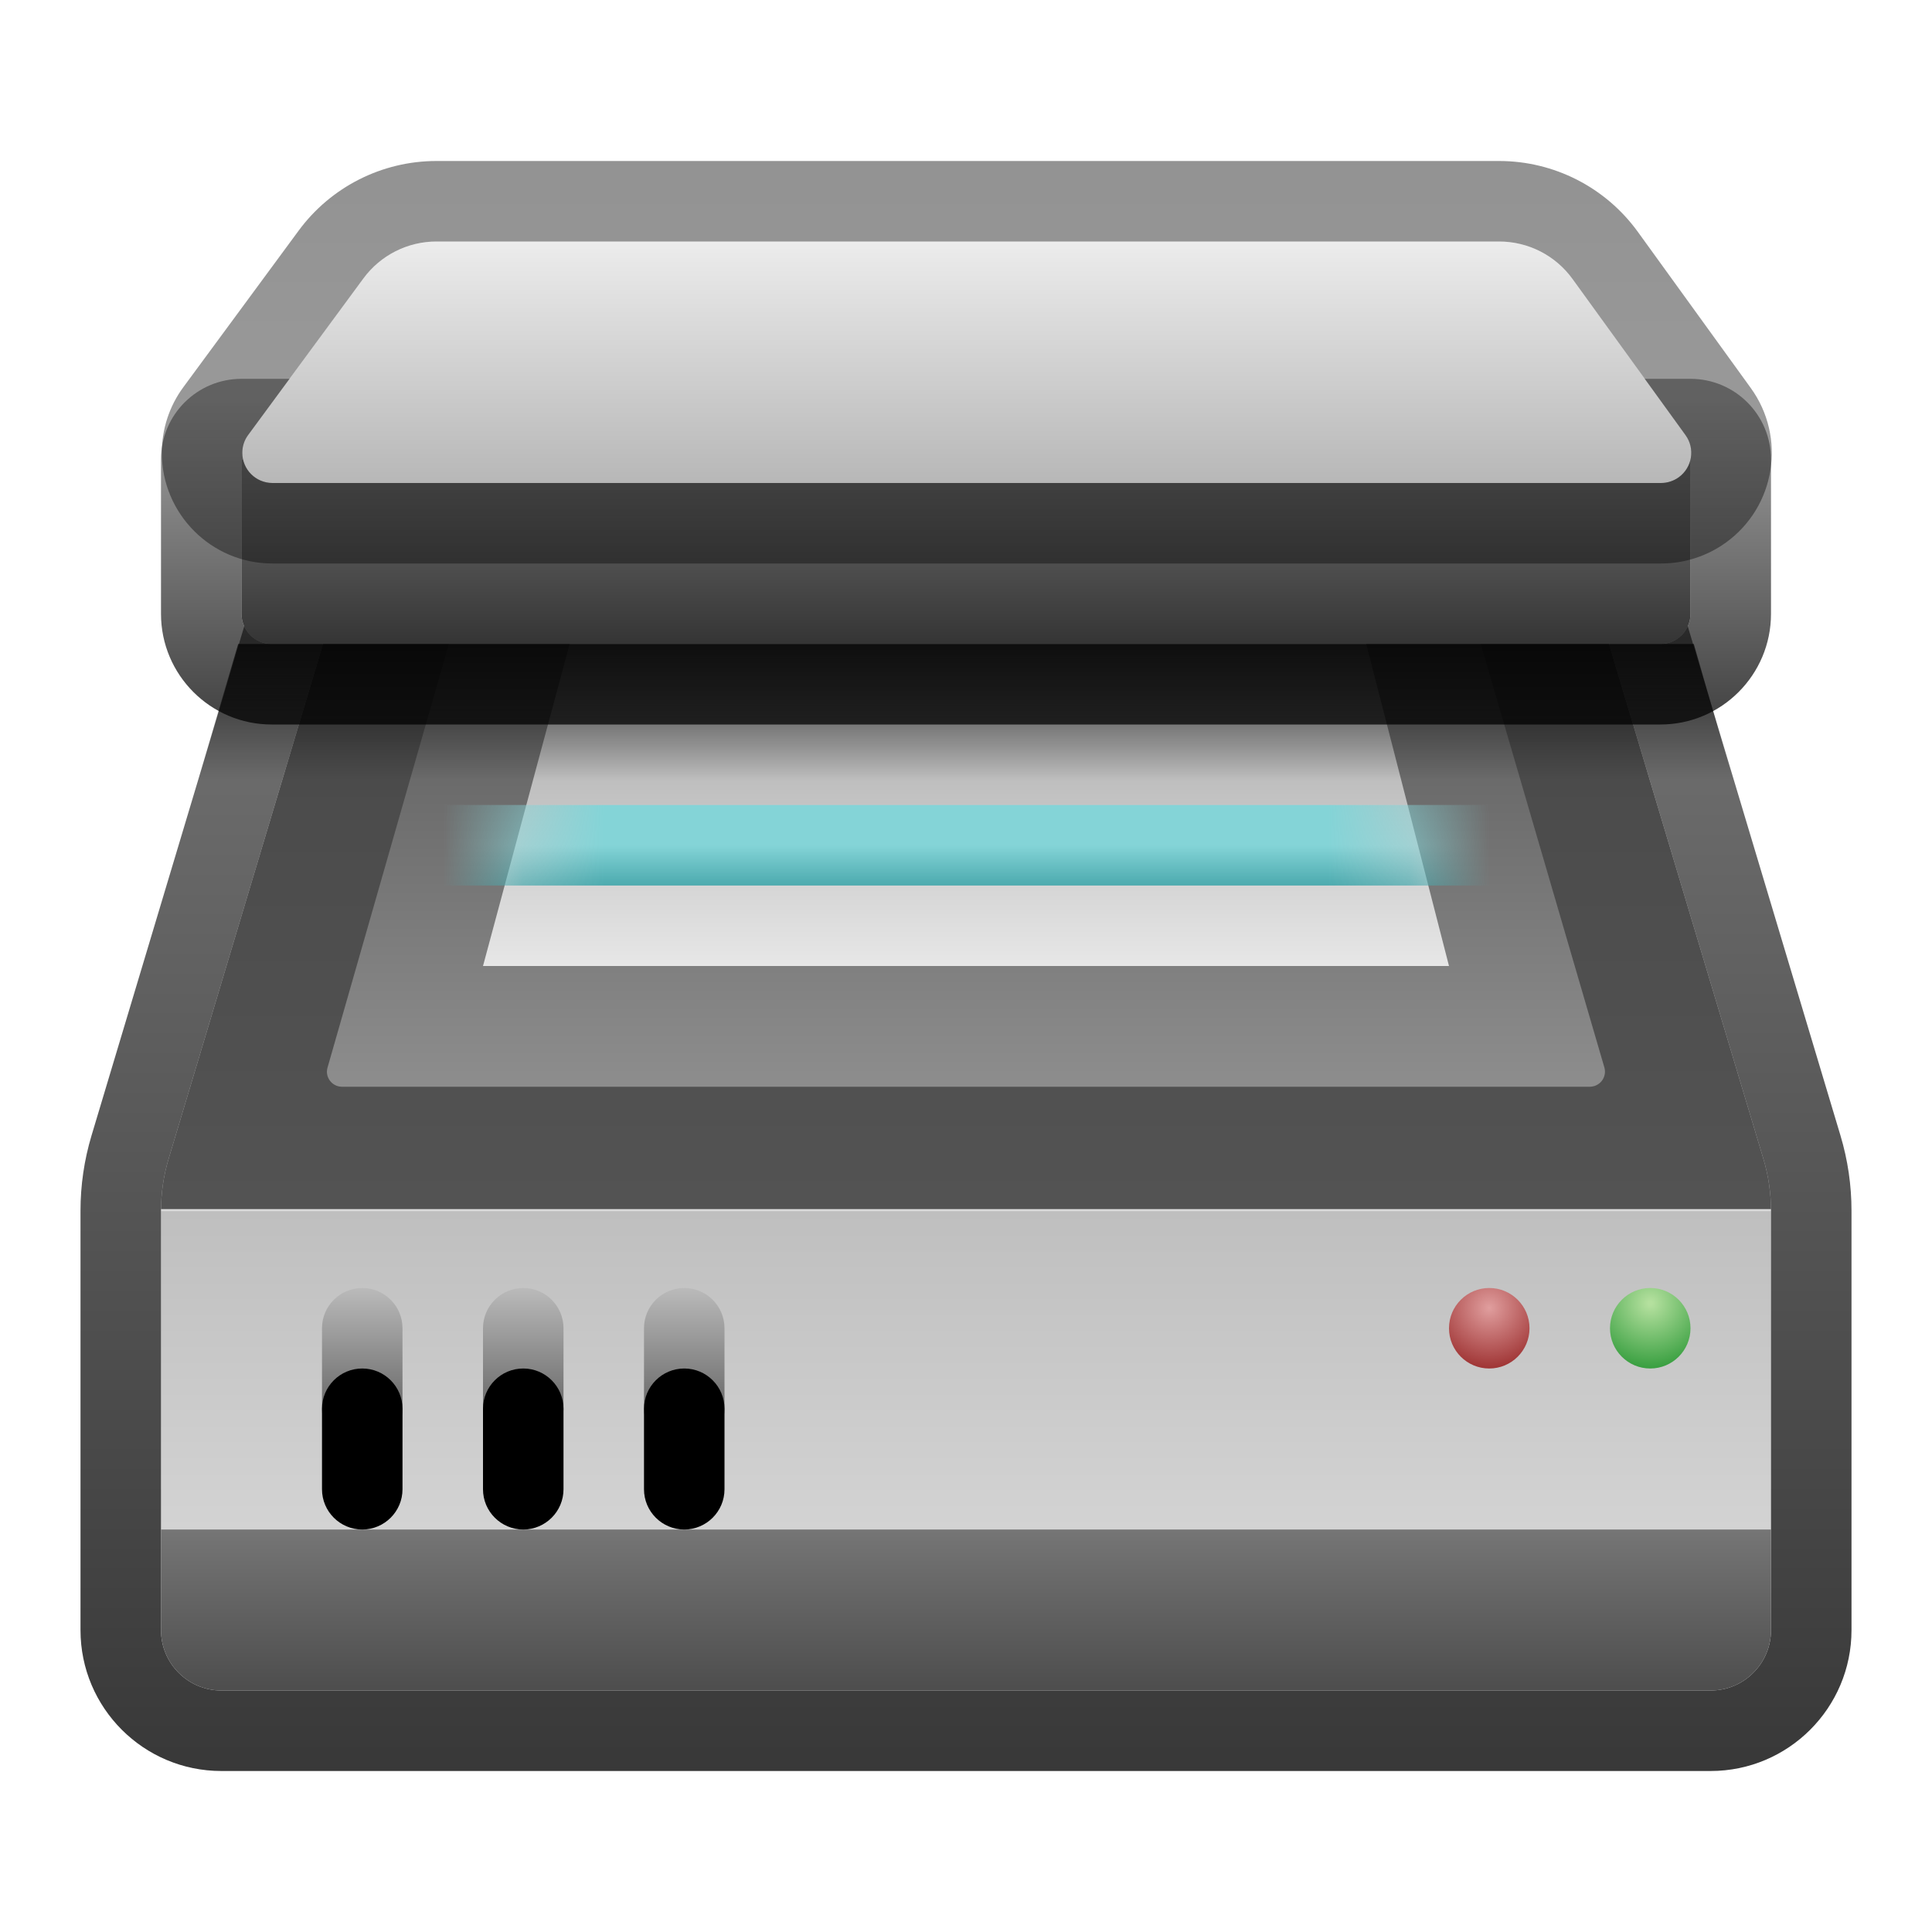 <svg xmlns="http://www.w3.org/2000/svg" xmlns:xlink="http://www.w3.org/1999/xlink" width="24" height="24" viewBox="0 0 24 24">
  <defs>
    <filter id="scaner-a" width="122.7%" height="125%" x="-11.4%" y="-12.5%" filterUnits="objectBoundingBox">
      <feOffset in="SourceAlpha" result="shadowOffsetOuter1"/>
      <feGaussianBlur in="shadowOffsetOuter1" result="shadowBlurOuter1" stdDeviation=".5"/>
      <feColorMatrix in="shadowBlurOuter1" result="shadowMatrixOuter1" values="0 0 0 0 0   0 0 0 0 0   0 0 0 0 0  0 0 0 0.15 0"/>
      <feMerge>
        <feMergeNode in="shadowMatrixOuter1"/>
        <feMergeNode in="SourceGraphic"/>
      </feMerge>
    </filter>
    <linearGradient id="scaner-b" x1="47.778%" x2="47.778%" y1="-1.316%" y2="101.316%">
      <stop offset="0%" stop-color="#474747"/>
      <stop offset="57.063%" stop-color="#535353"/>
      <stop offset="57.164%" stop-color="#E2E2E2"/>
      <stop offset="57.35%" stop-color="#BFBFBF"/>
      <stop offset="100%" stop-color="#DEDEDE"/>
      <stop offset="100%" stop-color="#FFF"/>
    </linearGradient>
    <linearGradient id="scaner-c" x1="54.444%" x2="54.444%" y1="9.191%" y2="106.85%">
      <stop offset="0%" stop-opacity=".547"/>
      <stop offset="100%" stop-opacity=".798"/>
    </linearGradient>
    <linearGradient id="scaner-d" x1="50%" x2="50%" y1="-78.548%" y2="189.844%">
      <stop offset="0%" stop-color="#959595"/>
      <stop offset="100%" stop-color="#292929"/>
    </linearGradient>
    <linearGradient id="scaner-e" x1="50%" x2="50%" y1="0%" y2="105.046%">
      <stop offset="0%" stop-color="#575757"/>
      <stop offset="100%" stop-color="#909090"/>
    </linearGradient>
    <radialGradient id="scaner-f" cx="50%" cy="18.931%" r="100%" fx="50%" fy="18.931%">
      <stop offset="2.576%" stop-color="#B4E09E"/>
      <stop offset="100%" stop-color="#1A8F29"/>
    </radialGradient>
    <radialGradient id="scaner-g" cx="50%" cy="24.773%" r="94.159%" fx="50%" fy="24.773%">
      <stop offset="0%" stop-color="#E09E9E"/>
      <stop offset="100%" stop-color="#8F1A1A"/>
    </radialGradient>
    <linearGradient id="scaner-h" x1="50%" x2="50%" y1="0%" y2="100%">
      <stop offset="0%" stop-color="#BABABA"/>
      <stop offset="100%" stop-color="#505050"/>
    </linearGradient>
    <path id="scaner-i" d="M3.5,14 C3.776,14 4,14.224 4,14.5 L4,15.5 C4,15.776 3.776,16 3.5,16 C3.224,16 3,15.776 3,15.5 L3,14.5 C3,14.224 3.224,14 3.5,14 Z M5.5,14 C5.776,14 6,14.224 6,14.5 L6,15.5 C6,15.776 5.776,16 5.5,16 C5.224,16 5,15.776 5,15.5 L5,14.5 C5,14.224 5.224,14 5.5,14 Z M7.5,14 C7.776,14 8,14.224 8,14.5 L8,15.5 C8,15.776 7.776,16 7.5,16 C7.224,16 7,15.776 7,15.5 L7,14.5 C7,14.224 7.224,14 7.5,14 Z"/>
    <filter id="scaner-j" width="140%" height="200%" x="-20%" y="-50%" filterUnits="objectBoundingBox">
      <feGaussianBlur in="SourceAlpha" result="shadowBlurInner1" stdDeviation=".5"/>
      <feOffset dy="1" in="shadowBlurInner1" result="shadowOffsetInner1"/>
      <feComposite in="shadowOffsetInner1" in2="SourceAlpha" k2="-1" k3="1" operator="arithmetic" result="shadowInnerInner1"/>
      <feColorMatrix in="shadowInnerInner1" values="0 0 0 0 0   0 0 0 0 0   0 0 0 0 0  0 0 0 0.5 0"/>
    </filter>
    <linearGradient id="scaner-l" x1="47.778%" x2="47.778%" y1="0%" y2="127.734%">
      <stop offset="0%" stop-color="#626262"/>
      <stop offset="42.634%" stop-color="#BFBFBF"/>
      <stop offset="100%" stop-color="#FFF"/>
    </linearGradient>
    <polygon id="scaner-k" points="1.345 0 10.715 0 12 5 0 5"/>
    <linearGradient id="scaner-m" x1="50%" x2="50%" y1="50%" y2="100%">
      <stop offset="0%" stop-color="#84D4D7"/>
      <stop offset="100%" stop-color="#4CAAAE"/>
    </linearGradient>
    <linearGradient id="scaner-o" x1="47.778%" x2="47.778%" y1="-40.932%" y2="170.898%">
      <stop offset="0%" stop-color="#898989"/>
      <stop offset="100%" stop-color="#0A0A0A"/>
    </linearGradient>
    <linearGradient id="scaner-p" x1="54.444%" x2="54.444%" y1="5.024%" y2="119.524%">
      <stop offset="0%" stop-opacity=".364"/>
      <stop offset="100%" stop-opacity=".819"/>
    </linearGradient>
    <linearGradient id="scaner-q" x1="47.778%" x2="47.778%" y1="-35.822%" y2="132.324%">
      <stop offset="0%" stop-color="#FFF"/>
      <stop offset="100%" stop-color="#A6A6A6"/>
    </linearGradient>
    <linearGradient id="scaner-r" x1="54.444%" x2="54.444%" y1="-22.406%" y2="110.729%">
      <stop offset="0%" stop-opacity=".435"/>
      <stop offset="100%" stop-opacity=".381"/>
    </linearGradient>
    <linearGradient id="scaner-s" x1="50%" x2="50%" y1="0%" y2="100%">
      <stop offset="0%" stop-opacity=".695"/>
      <stop offset="100%" stop-opacity="0"/>
    </linearGradient>
  </defs>
  <g fill="none" fill-rule="evenodd" filter="url(#scaner-a)" transform="translate(1 2)">
    <path fill="url(#scaner-b)" fill-rule="nonzero" d="M3.871,5 L18.129,5 C18.461,5 18.753,5.217 18.848,5.535 L20.905,12.394 C20.968,12.603 21,12.821 21,13.04 L21,18.25 C21,18.664 20.664,19 20.25,19 L1.75,19 C1.336,19 1,18.664 1,18.25 L1,13.04 C1,12.821 1.032,12.603 1.095,12.394 L3.152,5.535 C3.247,5.217 3.539,5 3.871,5 Z"/>
    <path fill="url(#scaner-c)" fill-rule="nonzero" d="M18.129,4 L3.871,4 C3.098,4 2.416,4.507 2.194,5.247 L0.137,12.106 C0.046,12.409 0,12.724 0,13.04 L0,18.25 C0,19.216 0.784,20 1.75,20 L20.25,20 C21.216,20 22,19.216 22,18.25 L22,13.04 C22,12.724 21.954,12.409 21.863,12.106 L19.806,5.247 C19.584,4.507 18.902,4 18.129,4 Z M18.129,5 C18.461,5 18.753,5.217 18.848,5.535 L20.905,12.394 C20.968,12.603 21,12.821 21,13.04 L21,18.25 C21,18.664 20.664,19 20.25,19 L1.75,19 C1.336,19 1,18.664 1,18.25 L1,13.04 C1,12.821 1.032,12.603 1.095,12.394 L3.152,5.535 C3.247,5.217 3.539,5 3.871,5 L18.129,5 Z"/>
    <path fill="url(#scaner-d)" fill-rule="nonzero" d="M1,17 L21,17 L21,18.25 C21,18.664 20.664,19 20.25,19 L1.75,19 C1.336,19 1,18.664 1,18.25 L1,17 L1,17 Z"/>
    <path fill="url(#scaner-e)" d="M4.719,5.5 L17.248,5.5 L18.93,11.26 C18.959,11.359 18.902,11.463 18.802,11.492 C18.785,11.497 18.768,11.5 18.75,11.5 L3.249,11.5 C3.145,11.5 3.061,11.416 3.061,11.312 C3.061,11.295 3.064,11.278 3.069,11.261 L4.719,5.5 L4.719,5.5 Z"/>
    <path fill="url(#scaner-f)" d="M19.5,15 C19.776,15 20,14.776 20,14.5 C20,14.224 19.776,14 19.5,14 C19.224,14 19,14.224 19,14.5 C19,14.776 19.224,15 19.5,15 Z"/>
    <path fill="url(#scaner-g)" d="M17.5,15 C17.776,15 18,14.776 18,14.5 C18,14.224 17.776,14 17.5,14 C17.224,14 17,14.224 17,14.5 C17,14.776 17.224,15 17.5,15 Z"/>
    <use fill="url(#scaner-h)" xlink:href="#scaner-i"/>
    <use fill="#000" filter="url(#scaner-j)" xlink:href="#scaner-i"/>
    <g transform="translate(5 5)">
      <mask id="scaner-n" fill="#fff">
        <use xlink:href="#scaner-k"/>
      </mask>
      <use fill="url(#scaner-l)" fill-rule="nonzero" xlink:href="#scaner-k"/>
      <polygon fill="url(#scaner-m)" points="-2 4 13 4 13 3 -2 3" mask="url(#scaner-n)"/>
    </g>
    <path fill="url(#scaner-o)" fill-rule="nonzero" d="M20,3.706 L20,5.625 C20,5.832 19.832,6 19.625,6 L2.375,6 C2.168,6 2,5.832 2,5.625 L2,3.706 L2,3.706 L20,3.706 Z"/>
    <path fill="url(#scaner-p)" fill-rule="nonzero" d="M20,2.706 L2,2.706 C1.448,2.706 1,3.154 1,3.706 L1,5.625 C1,6.384 1.616,7 2.375,7 L19.625,7 C20.384,7 21,6.384 21,5.625 L21,3.706 C21,3.154 20.552,2.706 20,2.706 Z M20,3.706 L20,5.625 C20,5.832 19.832,6 19.625,6 L2.375,6 C2.168,6 2,5.832 2,5.625 L2,3.706 L20,3.706 Z"/>
    <path fill="url(#scaner-q)" fill-rule="nonzero" d="M4.421,1 L17.623,1 C17.984,1 18.323,1.173 18.534,1.465 L19.938,3.405 C20.06,3.573 20.022,3.807 19.854,3.929 C19.79,3.975 19.713,4 19.634,4 L2.385,4 C2.177,4 2.01,3.832 2.01,3.625 C2.01,3.545 2.035,3.467 2.083,3.403 L3.515,1.458 C3.727,1.17 4.064,1 4.421,1 Z"/>
    <path fill="url(#scaner-r)" fill-rule="nonzero" d="M17.623,0 L4.421,0 C3.746,0 3.111,0.321 2.71,0.865 L1.278,2.809 C1.103,3.046 1.01,3.332 1.01,3.625 C1.01,4.384 1.625,5 2.385,5 L19.634,5 C19.924,5 20.206,4.909 20.441,4.739 C21.056,4.294 21.194,3.434 20.748,2.819 L19.345,0.879 C18.945,0.327 18.305,0 17.623,0 Z M17.623,1 C17.984,1 18.323,1.173 18.534,1.465 L19.938,3.405 C20.06,3.573 20.022,3.807 19.854,3.929 C19.79,3.975 19.713,4 19.634,4 L2.385,4 C2.177,4 2.01,3.832 2.01,3.625 C2.01,3.545 2.035,3.467 2.083,3.403 L3.515,1.458 C3.727,1.17 4.064,1 4.421,1 L17.623,1 Z"/>
    <polygon fill="url(#scaner-s)" points="1.959 6 20.041 6 20.527 7.688 1.461 7.688"/>
  </g>
</svg>

